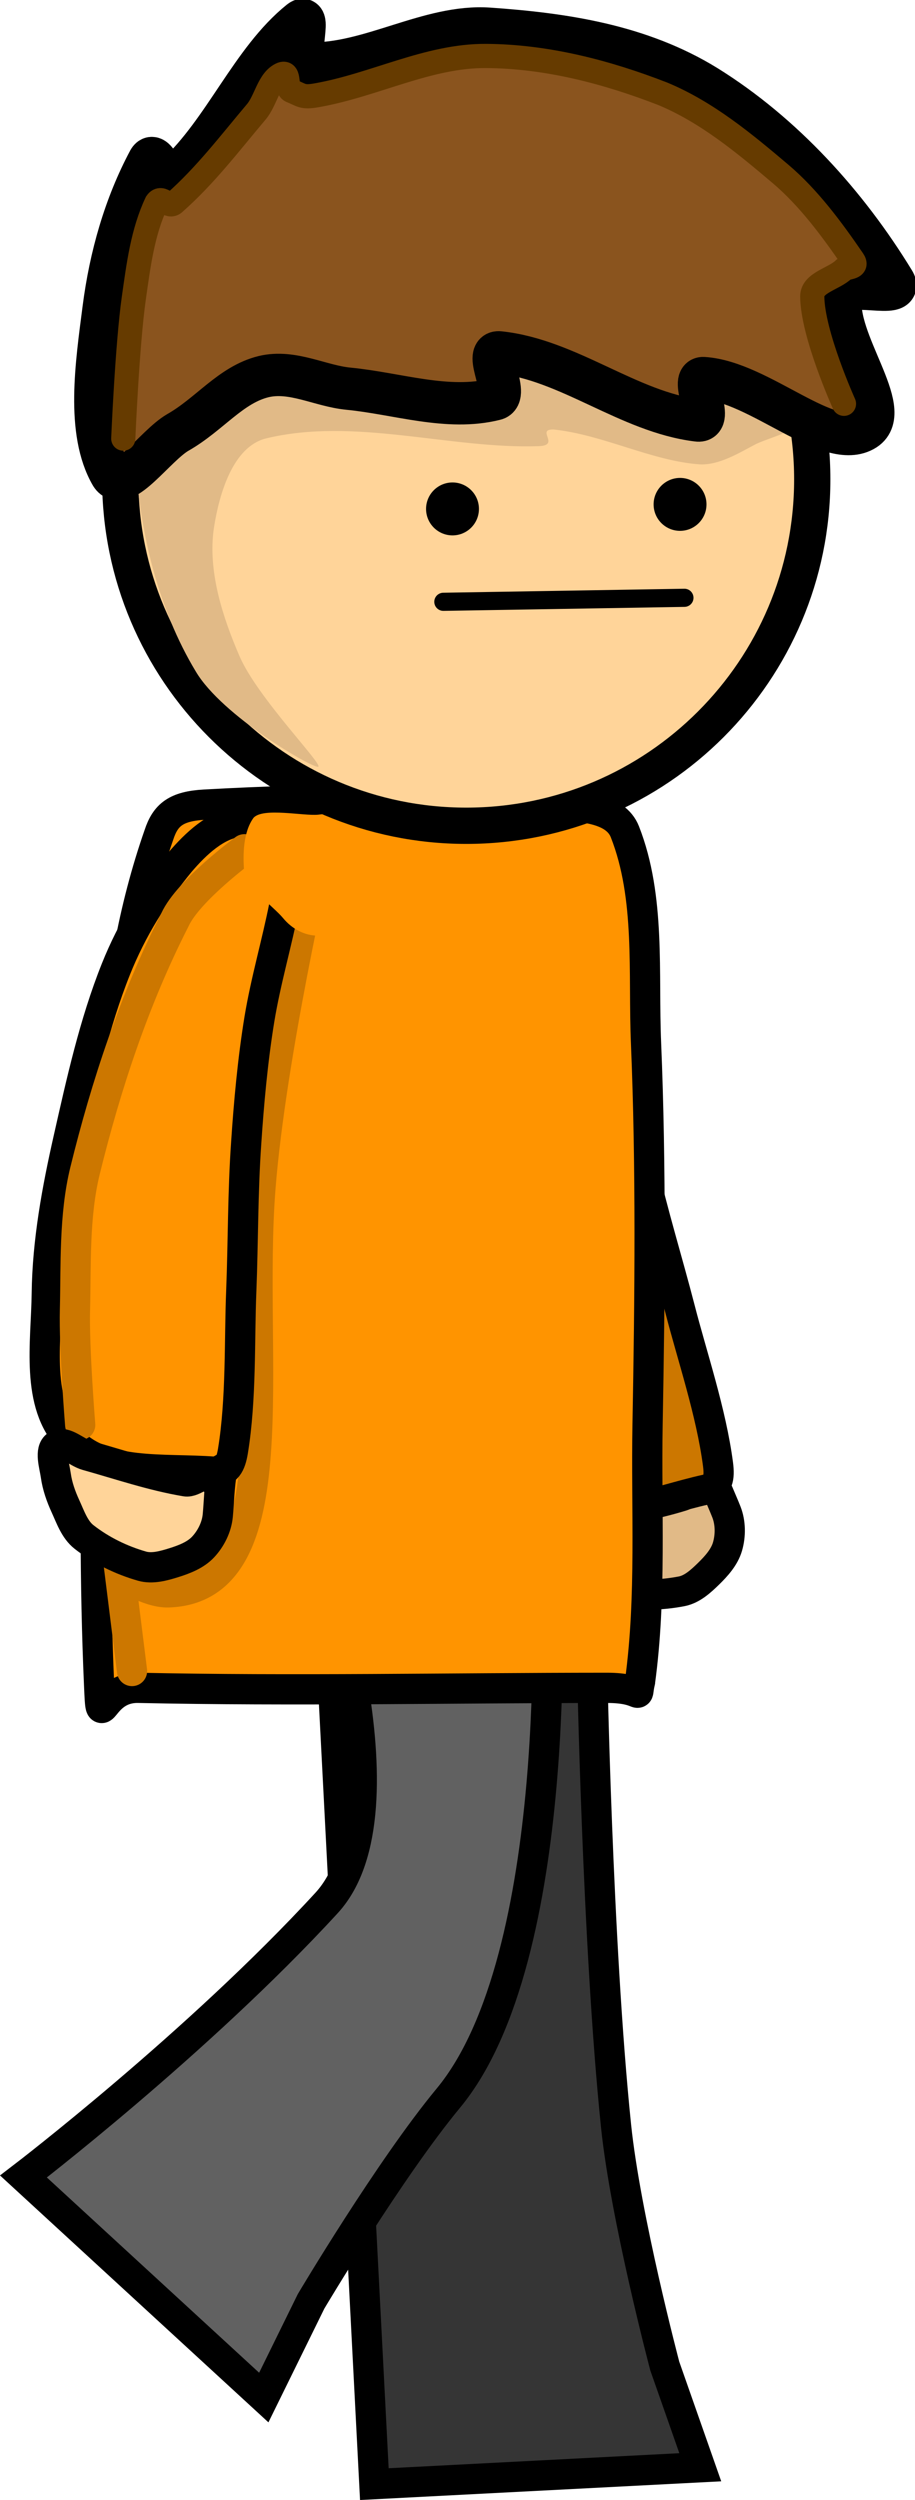 <svg version="1.1" xmlns="http://www.w3.org/2000/svg" xmlns:xlink="http://www.w3.org/1999/xlink" width="151.396" height="413.252" viewBox="0,0,151.396,413.252"><g transform="translate(-165.154,-5.5)"><g data-paper-data="{&quot;isPaintingLayer&quot;:true}" fill-rule="nonzero" stroke-linejoin="miter" stroke-miterlimit="10" stroke-dasharray="" stroke-dashoffset="0" style="mix-blend-mode: normal"><g data-paper-data="{&quot;origPos&quot;:null,&quot;origRot&quot;:0}" stroke="#000000" stroke-width="5" stroke-linecap="round"><path d="M282.525,248.201c0.804,2.738 2.014,5.166 2.823,7.235c0.693,1.771 0.711,3.882 0.18,5.709c-0.51,1.755 -1.834,3.224 -3.142,4.5c-1.264,1.233 -2.707,2.563 -4.441,2.899c-3.51,0.681 -7.23,0.735 -10.738,0.043c-1.948,-0.385 -3.503,-1.923 -5.059,-3.157c-1.382,-1.097 -2.689,-2.345 -3.7,-3.792c-0.953,-1.365 -2.86,-3.239 -2.114,-4.531c0.779,-1.35 3.461,-0.414 5.165,-0.754c5.526,-1.102 11.16,-1.894 16.539,-3.576c1.344,-0.421 1.912,-3.067 3.202,-2.597z" data-paper-data="{&quot;origPos&quot;:null,&quot;index&quot;:null}" id="ID0.8610531273297966" fill="#e1ba87"/><path d="M264.507,148.765c2.504,2.204 1.196,6.536 1.594,9.923c0.625,6.345 0.651,12.823 1.483,19.263c0.893,6.834 2.357,13.943 3.8,20.2c1.794,7.952 4.228,15.777 6.274,23.683c1.99,7.758 5.179,17.113 6.303,25.744c0.279,2.188 0.05,3.7 -2.004,4.152c-8.217,1.809 -17.43,5.983 -24.352,1.797c-7.222,-3.983 -8.41,-14.279 -10.641,-22.009c-2.385,-8.284 -3.339,-16.995 -3.936,-25.596c-0.665,-9.516 -1.421,-19.428 -0.565,-29.075c0.626,-7.063 2.436,-13.714 5.057,-19.961c1.612,-3.671 3.922,-7.683 7.39,-9.2c2.935,-1.271 6.953,-1.203 9.596,1.078z" data-paper-data="{&quot;origPos&quot;:null,&quot;index&quot;:null}" id="ID0.4585498459637165" fill="#cc7700"/></g><path d="M227.094,416.127l-6.92,-133.821l42.943,-2.221c0,0 0.839,46.516 3.966,76.795c1.57,15.199 8.068,39.739 8.068,39.739l5.871,16.719z" data-paper-data="{&quot;origPos&quot;:null,&quot;index&quot;:null,&quot;origRot&quot;:0}" fill="#353535" stroke="#000000" stroke-width="5" stroke-linecap="butt"/><path d="M169.04,365.276c0,0 28.925,-22.123 50.157,-45.226c14.154,-15.402 -1.968,-60.893 -1.968,-60.893l38.358,7.299c0,0 3.172,62.431 -16.251,85.87c-9.75,11.765 -22.714,33.59 -22.714,33.59l-7.822,15.9z" data-paper-data="{&quot;origPos&quot;:null,&quot;index&quot;:null,&quot;origRot&quot;:0}" fill="#616161" stroke="#000000" stroke-width="5" stroke-linecap="butt"/><path d="M271.05,283.5c-0.782,3.383 1.025,0.996 -5.5,1c-26.099,0.014 -51.71,0.549 -77.5,0c-6.456,-0.141 -6.136,7.9 -6.5,-0.5c-1.458,-33.601 0.11,-68.09 2.5,-102c0.938,-13.476 3.134,-26.295 7.4,-38.5c1.082,-3.305 2.823,-4.738 7.6,-5c19.107,-1.048 38.393,-1.237 57.5,0c4.777,0.309 10.441,0.527 12,4.5c4.279,10.904 3.004,23.297 3.5,35c0.842,20.069 0.637,42.026 0.25,63c-0.253,13.939 0.676,28.434 -1.25,42.5z" data-paper-data="{&quot;origPos&quot;:null,&quot;index&quot;:null}" id="ID0.6861933465115726" fill="#ff9400" stroke="#000000" stroke-width="5" stroke-linecap="round"/><path d="M217.5,147.22c0,0 -7.515,32.732 -9.246,54.56c-2.256,28.456 5.279,66.273 -15.254,66.94c-3.333,0.108 -8,-3 -8,-3l2,16" data-paper-data="{&quot;origPos&quot;:null}" fill="none" stroke="#cc7700" stroke-width="5" stroke-linecap="round"/><path d="M190.405,165.787l7.667,-8.667" data-paper-data="{&quot;origPos&quot;:null}" fill="none" stroke="#cc7700" stroke-width="5" stroke-linecap="round"/><g data-paper-data="{&quot;origPos&quot;:null,&quot;origRot&quot;:0}" stroke-width="5" stroke-linecap="round"><path d="M213.536,145.147c1.763,2.832 -0.738,6.603 -1.332,9.961c-1.23,6.256 -3.072,12.467 -4.131,18.873c-1.114,6.802 -1.76,14.031 -2.182,20.439c-0.573,8.131 -0.497,16.327 -0.816,24.486c-0.33,8.002 0.029,17.88 -1.382,26.469c-0.364,2.175 -1.018,3.557 -3.115,3.398c-8.389,-0.636 -18.415,0.707 -23.837,-5.297c-5.768,-5.895 -3.939,-16.097 -3.848,-24.142c0.103,-8.62 1.7,-17.236 3.606,-25.644c2.105,-9.304 4.238,-19.013 7.837,-28.005c2.635,-6.583 6.284,-12.431 10.594,-17.657c2.602,-3.051 5.97,-6.227 9.728,-6.68c3.177,-0.371 7.005,0.852 8.878,3.798z" data-paper-data="{&quot;origPos&quot;:null,&quot;index&quot;:null,&quot;origRot&quot;:0}" id="ID0.4585498459637165" fill="#ff9400" stroke="#000000"/><path d="M178.423,241.03c0,0 -1.032,-12.695 -0.866,-19.039c0.186,-7.339 -0.16,-15.512 1.665,-22.957c3.452,-14.046 8.137,-28.291 14.891,-41.527c2.208,-4.817 11.493,-11.624 11.493,-11.624" data-paper-data="{&quot;origPos&quot;:null,&quot;index&quot;:null,&quot;origRot&quot;:0}" id="ID0.497054744977504" fill="none" stroke="#cc7700"/><path d="M201.943,248.318c-0.523,2.805 -0.542,5.518 -0.758,7.729c-0.184,1.893 -1.124,3.784 -2.424,5.172c-1.249,1.334 -3.095,2.044 -4.839,2.59c-1.685,0.527 -3.574,1.06 -5.272,0.575c-3.438,-0.982 -6.78,-2.617 -9.595,-4.822c-1.563,-1.225 -2.253,-3.301 -3.082,-5.105c-0.736,-1.603 -1.337,-3.308 -1.583,-5.056c-0.232,-1.649 -1.084,-4.182 0.167,-4.997c1.306,-0.851 3.273,1.198 4.947,1.666c5.426,1.519 10.809,3.363 16.366,4.297c1.389,0.233 3.093,-1.869 4.031,-0.866z" data-paper-data="{&quot;origPos&quot;:null,&quot;index&quot;:null,&quot;origRot&quot;:0}" id="ID0.8610531273297966" fill="#ffd499" stroke="#000000"/></g><path d="M226.45,140.667c1.927,2.599 0.05,6.6 -0.4,9.5c-0.376,2.469 -0.924,5.259 -2.418,7.069c-1.493,1.81 -3.556,2.931 -5.832,2.931c-2.276,0 -4.339,-1.121 -5.832,-2.931c-1.494,-1.81 -6.214,-5.222 -6.418,-7.736c-0.22,-2.68 -0.171,-6.474 1.567,-8.833c1.625,-1.718 8.223,-0.258 10.683,-0.5c2.859,-0.282 6.774,-1.511 8.65,0.5z" data-paper-data="{&quot;origPos&quot;:null,&quot;index&quot;:null}" id="ID0.6992864599451423" fill="#ff9400" stroke="none" stroke-width="1" stroke-linecap="round"/><g data-paper-data="{&quot;index&quot;:null,&quot;origPos&quot;:null}"><path d="M282.771,44.279c10.364,10.364 16.779,24.676 16.779,40.471c0,15.795 -6.415,30.107 -16.779,40.471c-10.364,10.364 -24.676,16.779 -40.471,16.779c-15.795,0 -30.107,-6.415 -40.471,-16.779c-10.364,-10.364 -16.779,-24.676 -16.779,-40.471c0,-15.795 6.415,-30.107 16.779,-40.471c10.364,-10.364 24.676,-16.779 40.471,-16.779c15.795,0 30.107,6.415 40.471,16.779z" data-paper-data="{&quot;origPos&quot;:null}" id="ID0.9676602841354907" fill="#ffd499" stroke="#000000" stroke-width="6" stroke-linecap="round"/><path d="M210.18,68.954c13.85,1.622 26.451,-2.669 39.62,-1.704c15.391,1.128 31.104,3.338 46,7.75c3.718,1.106 -3.707,2.891 -5.75,4c-2.502,1.303 -5.992,3.49 -9.25,3.25c-7.849,-0.583 -15.835,-4.875 -24,-5.75c-3.106,-0.105 1.174,2.622 -2.5,2.75c-14.697,0.511 -30.5,-4.859 -45.25,-1.25c-5.326,1.434 -7.601,8.969 -8.5,14.75c-1.063,7.125 1.453,14.79 4.25,21.25c2.966,6.846 13.946,17.992 13,18.25c-0.946,0.258 -15.918,-8.417 -20.25,-15.75c-6.251,-10.334 -9.184,-22.894 -10,-34.75c-0.323,-4.748 3.585,-8.838 6.37,-12.796c2.03,-2.883 4.957,-6.704 8.13,-6.704c3.173,0 4.529,6.284 8.13,6.704z" data-paper-data="{&quot;origPos&quot;:null}" id="ID0.34282135451212525" fill="#e1ba87" stroke="none" stroke-width="1" stroke-linecap="round"/><path d="M183.55,84c-4.149,-7.143 -2.419,-18.415 -1.25,-27.5c1.114,-8.633 3.513,-17.045 7.5,-24.5c1.139,-1.943 2.501,4.343 4.5,2.5c8.007,-7.393 12.443,-19.02 20.5,-25.5c2.048,-1.644 -1.025,6.938 1.5,7c10.077,0.225 19.864,-6.433 29.75,-5.75c12.368,0.859 24.992,2.711 36,9.5c12.651,7.864 23.234,19.534 31,32.25c1.941,3.179 -8.297,-0.525 -8.75,2.5c-1.102,7.338 8.883,18.809 4,22c-5.868,3.773 -17.423,-7.93 -26.75,-8.5c-2.367,-0.144 1.906,7.404 -1,7c-11.417,-1.4 -21.284,-10.04 -32.75,-11.25c-2.867,-0.302 1.844,7.202 -0.75,7.75c-7.837,1.956 -16.088,-0.955 -24.25,-1.75c-4.684,-0.453 -9.224,-3.127 -14,-2c-5.487,1.33 -8.942,6.24 -14.25,9.25c-3.738,2.185 -9.025,10.106 -11,7z" data-paper-data="{&quot;origPos&quot;:null}" id="ID0.4199218852445483" fill="#8a541e" stroke="#000000" stroke-width="7" stroke-linecap="round"/><path d="M185.55,78c0,0 0.656,-15.564 1.75,-23.25c0.764,-5.359 1.447,-10.883 3.75,-15.75c0.918,-1.331 1.969,1.072 3,0c5.142,-4.542 9.17,-9.878 13.5,-15c1.616,-1.896 2.032,-5.319 4.25,-6.25c1.377,-0.478 0.568,2.269 1.5,2.75c1.791,0.712 1.848,1.173 4.25,0.75c9.612,-1.693 18.43,-6.554 28,-6.5c10.074,0.056 20.027,2.667 29.25,6.25c7.303,3.028 13.521,8.191 19.5,13.25c4.641,3.93 8.496,9.133 12,14.25c0.877,1.278 -0.861,1.092 -1.5,1.5c-1.621,1.601 -5.264,2.198 -5.25,4.5c0.039,6.231 5.25,17.75 5.25,17.75" data-paper-data="{&quot;origPos&quot;:null}" id="ID0.6959539707750082" fill="none" stroke="#663b00" stroke-width="4" stroke-linecap="round"/><path d="M280.768,85.782c0.792,0.792 1.282,1.886 1.282,3.093c0,1.207 -0.49,2.301 -1.282,3.093c-0.792,0.792 -1.886,1.282 -3.093,1.282c-1.207,0 -2.301,-0.49 -3.093,-1.282c-0.792,-0.792 -1.282,-1.886 -1.282,-3.093c0,-1.207 0.49,-2.301 1.282,-3.093c0.792,-0.792 1.886,-1.282 3.093,-1.282c1.207,0 2.301,0.49 3.093,1.282z" data-paper-data="{&quot;origPos&quot;:null}" id="ID0.8793090796098113" fill="#000000" stroke="none" stroke-width="1" stroke-linecap="butt"/><path d="M243.118,86.532c0.792,0.792 1.282,1.886 1.282,3.093c0,1.207 -0.49,2.301 -1.282,3.093c-0.792,0.792 -1.886,1.282 -3.093,1.282c-1.207,0 -2.301,-0.49 -3.093,-1.282c-0.792,-0.792 -1.282,-1.886 -1.282,-3.093c0,-1.207 0.49,-2.301 1.282,-3.093c0.792,-0.792 1.886,-1.282 3.093,-1.282c1.207,0 2.301,0.49 3.093,1.282z" data-paper-data="{&quot;origPos&quot;:null}" id="ID0.8793090796098113" fill="#000000" stroke="none" stroke-width="1" stroke-linecap="butt"/><path d="M278.399,104.317l-39.888,0.661" data-paper-data="{&quot;origPos&quot;:null}" fill="none" stroke="#000000" stroke-width="3" stroke-linecap="round"/></g></g></g></svg>